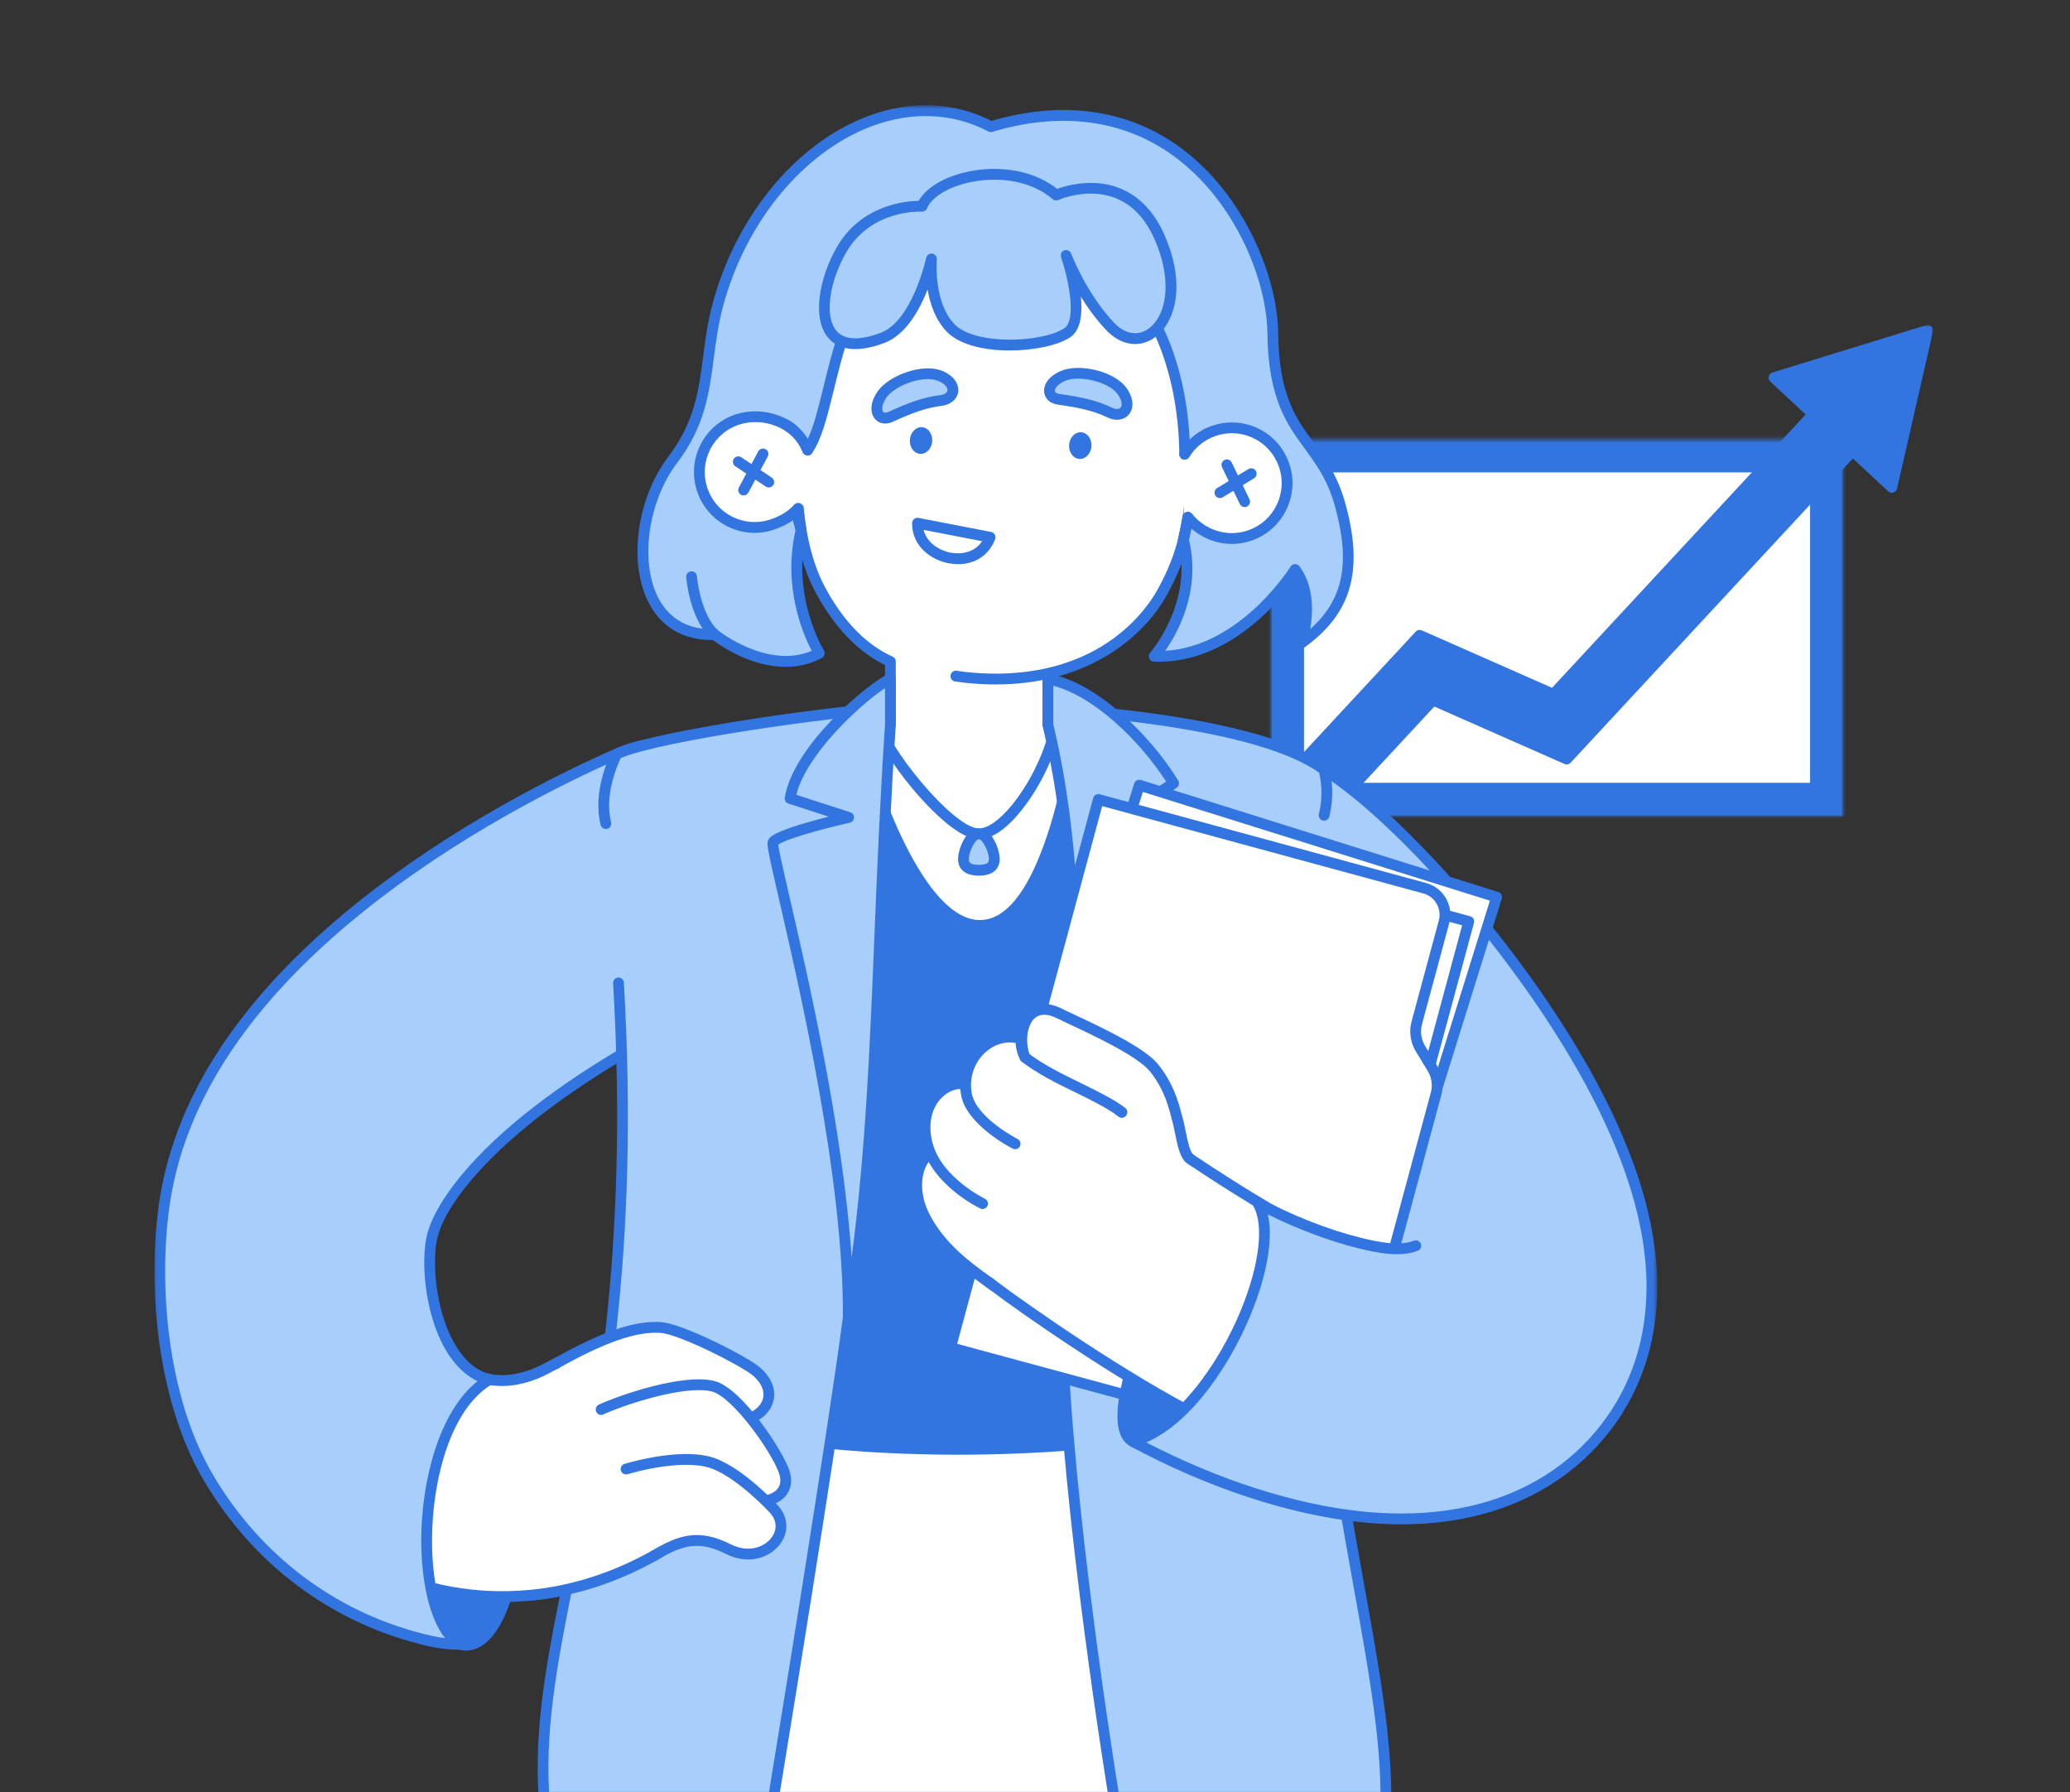 <svg width="484" height="419" viewBox="0 0 484 419" fill="none" xmlns="http://www.w3.org/2000/svg">
<rect x="0" y="0" width="484" height="419" fill="#333333" stroke="none"/>
<mask id="mask0_2088_4805" style="mask-type:luminance" maskUnits="userSpaceOnUse" x="296" y="102" width="136" height="90">
<path d="M296.895 102.44H431.228V191.012H296.895V102.44Z" fill="white"/>
</mask>
<g mask="url(#mask0_2088_4805)">
<mask id="mask1_2088_4805" style="mask-type:luminance" maskUnits="userSpaceOnUse" x="296" y="102" width="136" height="90">
<path d="M431.228 102.44H296.895V191.012H431.228V102.44Z" fill="white"/>
</mask>
<g mask="url(#mask1_2088_4805)">
<path d="M431.228 102.44H296.895V191.012H431.228V102.44Z" fill="white" stroke="#3375E0" stroke-width="16"/>
</g>
</g>
<mask id="mask2_2088_4805" style="mask-type:luminance" maskUnits="userSpaceOnUse" x="284" y="75" width="168" height="133">
<path d="M284.941 75.964H451.993V207.658H284.941V75.964Z" fill="white"/>
</mask>
<g mask="url(#mask2_2088_4805)">
<path d="M450.733 77.226L414.794 88.291L423.96 96.83L363.197 162.318L331.936 148.53L286.201 197.822L295.407 206.396L335.055 163.665L366.315 177.453L433.166 105.404L442.333 113.942L450.733 77.226Z" fill="#3375E0"/>
<path d="M295.406 207.658C295.099 207.658 294.792 207.547 294.549 207.321L285.343 198.747C285.099 198.519 284.954 198.203 284.942 197.868C284.93 197.533 285.051 197.208 285.278 196.963L331.013 147.672C331.378 147.278 331.953 147.16 332.443 147.376L362.884 160.802L422.18 96.895L413.936 89.216C413.606 88.909 413.465 88.449 413.566 88.01C413.666 87.57 413.993 87.218 414.423 87.086L450.363 76.02C450.792 75.887 451.261 75.995 451.59 76.302C451.92 76.609 452.06 77.069 451.96 77.508L443.56 114.224C443.459 114.663 443.132 115.016 442.702 115.148C442.272 115.281 441.804 115.174 441.474 114.866L433.23 107.188L367.237 178.312C366.871 178.706 366.297 178.825 365.807 178.608L335.366 165.182L296.329 207.255C296.08 207.523 295.743 207.658 295.406 207.658L295.406 207.658ZM287.981 197.757L295.342 204.613L334.132 162.806C334.497 162.413 335.071 162.293 335.562 162.51L366.002 175.936L432.243 104.545C432.717 104.034 433.513 104.005 434.023 104.48L441.592 111.529L449.018 79.074L417.249 88.856L424.818 95.905C425.062 96.133 425.206 96.449 425.218 96.784C425.231 97.118 425.11 97.444 424.882 97.689L364.118 163.178C363.753 163.572 363.179 163.69 362.688 163.474L332.248 150.048L287.981 197.757Z" fill="#3375E0"/>
</g>
<mask id="mask3_2088_4805" style="mask-type:luminance" maskUnits="userSpaceOnUse" x="36" y="24" width="352" height="398">
<path d="M36.094 24.586H387.499V421.444H36.094V24.586Z" fill="white"/>
</mask>
<g mask="url(#mask3_2088_4805)">
<path d="M159.793 325.107C151.226 342.639 150.328 420.181 150.328 420.181H305.18C305.18 420.181 303.282 337.101 290.52 324.134C277.757 311.167 168.662 306.954 159.792 325.107H159.793Z" fill="white"/>
<path d="M305.18 421.444H150.328C149.991 421.444 149.669 421.309 149.432 421.069C149.196 420.829 149.065 420.505 149.068 420.168C149.105 416.99 150.069 342.139 158.661 324.553C160.958 319.852 168.967 316.35 182.465 314.145C198.938 311.456 223.395 310.911 246.293 312.724C257.63 313.622 284.72 316.445 291.417 323.249C304.381 336.421 306.362 416.741 306.44 420.153C306.447 420.493 306.318 420.821 306.081 421.065C305.844 421.308 305.52 421.444 305.18 421.444V421.444ZM151.607 418.92H303.886C303.744 414.042 303.132 396.063 301.381 377.125C297.994 340.493 293.117 328.572 289.623 325.021C285.452 320.784 268.774 317.036 246.095 315.24C223.383 313.441 199.158 313.976 182.871 316.637C170.582 318.644 162.787 321.849 160.924 325.663C153.175 341.522 151.775 408.777 151.607 418.92H151.607Z" fill="#3375E0"/>
<path d="M251.982 170.184C262.851 171.605 293.308 174.938 297.62 181.65C301.933 188.362 286.033 301.321 290.52 324.134C294.323 343.471 156.882 343.668 159.792 325.107C163.342 302.475 147.138 184.663 155.177 179.775C163.216 174.887 200.609 170.058 200.609 170.058L251.982 170.184Z" fill="#3375E0"/>
<path d="M224.074 340.098C201.689 340.098 172.684 337.824 162.439 331.35C159.48 329.481 158.171 327.315 158.548 324.912C160.1 315.015 157.729 285.533 155.436 257.021C153.972 238.821 152.458 220.001 151.889 205.626C151.029 183.89 152.647 179.838 154.523 178.697C162.696 173.728 198.91 169.005 200.448 168.806C200.503 168.799 200.559 168.796 200.612 168.796L251.985 168.922C252.039 168.922 252.092 168.926 252.145 168.933C252.995 169.044 253.965 169.166 255.033 169.302C275.472 171.891 294.907 175.095 298.679 180.968C300.812 184.287 299.094 204.58 295.874 240.163C292.833 273.764 289.387 311.847 291.756 323.891C292.089 325.587 291.743 328.12 288.198 330.557C278.206 337.426 249.283 339.988 225.548 340.095C225.06 340.097 224.568 340.098 224.074 340.098V340.098ZM200.69 171.32C198.741 171.576 163.376 176.267 155.831 180.855C155.788 180.882 154.778 181.607 154.363 187.979C154.089 192.169 154.105 197.941 154.411 205.623C154.981 219.934 156.489 238.685 157.947 256.819C160.358 286.796 162.635 315.111 161.037 325.304C160.831 326.618 161.755 327.934 163.783 329.215C172.024 334.422 196.259 337.71 225.537 337.57C254.892 337.437 278.928 333.868 286.773 328.475C289.695 326.466 289.385 324.895 289.284 324.378C286.845 311.979 290.309 273.704 293.365 239.934C294.688 225.311 295.938 211.498 296.607 200.963C297.574 185.718 296.897 182.856 296.561 182.333C295.514 180.703 291.656 178.215 279.22 175.615C270.654 173.823 261.063 172.609 254.717 171.805C253.679 171.673 252.733 171.554 251.899 171.445L200.69 171.319V171.32Z" fill="#3375E0"/>
<path d="M245.021 169.487L251.982 170.183C250.575 177.845 244.836 215.786 229.467 216.356C213.8 216.937 202.136 177.915 200.609 170.057L208.187 169.487V143.188H245.021V169.487Z" fill="white"/>
<path d="M229.121 217.625C212.371 217.626 200.814 177.715 199.373 170.299C199.304 169.945 199.39 169.579 199.608 169.292C199.826 169.006 200.156 168.826 200.515 168.799L206.927 168.316V143.188C206.927 142.491 207.491 141.926 208.187 141.926H245.021C245.716 141.926 246.28 142.491 246.28 143.188V168.345L252.107 168.928C252.457 168.963 252.777 169.143 252.989 169.425C253.2 169.707 253.284 170.065 253.221 170.412C253.14 170.854 253.044 171.398 252.932 172.03C250.972 183.163 245.007 217.043 229.513 217.617C229.382 217.623 229.251 217.625 229.121 217.625L229.121 217.625ZM202.142 171.208C204.744 182.574 216.034 215.59 229.42 215.096C235.019 214.888 239.972 208.908 244.142 197.322C247.625 187.644 249.534 176.802 250.451 171.592C250.469 171.494 250.485 171.398 250.502 171.304L244.896 170.743C244.252 170.679 243.761 170.136 243.761 169.487V144.45H209.446V169.487C209.446 170.148 208.938 170.696 208.281 170.746L202.142 171.208Z" fill="#3375E0"/>
<path d="M228.876 196.207C223.848 196.207 216.414 188.012 213.451 184.489C208.733 178.878 203.788 171.382 203.379 167.283C203.31 166.59 203.815 165.971 204.507 165.902C205.2 165.832 205.817 166.339 205.886 167.032C206.536 173.545 222.849 193.682 228.876 193.682C231.661 193.682 235.671 190.133 239.341 184.419C242.863 178.936 245.372 172.478 245.586 168.35C245.622 167.654 246.217 167.117 246.909 167.155C247.604 167.191 248.138 167.785 248.102 168.481C247.864 173.081 245.257 179.873 241.46 185.785C239.447 188.918 234.192 196.207 228.876 196.207Z" fill="#3375E0"/>
<path d="M232.479 200.876C232.479 198.882 230.866 194.945 228.876 194.945C226.886 194.945 225.273 198.882 225.273 200.876C225.273 202.87 226.886 203.455 228.876 203.455C230.866 203.455 232.479 202.87 232.479 200.876Z" fill="#A8CFFB"/>
<path d="M228.876 204.716C224.487 204.716 224.014 202.03 224.014 200.875C224.014 198.405 225.907 193.683 228.876 193.683C231.845 193.683 233.739 198.406 233.739 200.875C233.739 202.03 233.265 204.716 228.876 204.716ZM228.876 196.207C228.069 196.207 226.533 198.998 226.533 200.875C226.533 201.368 226.533 202.192 228.876 202.192C231.22 202.192 231.22 201.367 231.22 200.875C231.22 198.998 229.683 196.207 228.876 196.207Z" fill="#3375E0"/>
<path d="M351.565 344.476C345.787 344.476 339.945 342.885 334.708 339.552C321.149 330.921 316.41 313.63 323.113 299.45C322.346 295.068 318.238 283.302 305.074 265.148C292.421 247.699 279.629 235.626 275.593 233.04C260.939 223.654 256.655 204.142 266.024 189.461C275.393 174.779 294.867 170.486 309.52 179.873C324.842 189.688 346.602 213.307 362.437 237.308C371.952 251.731 378.7 265.313 382.493 277.675C385.083 286.118 386.341 294.208 386.232 301.72C386.081 312.186 383.371 321.646 378.176 329.839C372.176 339.3 361.981 344.475 351.565 344.476Z" fill="#A8CFFB"/>
<path d="M351.56 345.738C345.355 345.738 339.294 343.967 334.031 340.617C320.224 331.829 315.011 314.123 321.799 299.284C320.653 293.522 315.378 281.505 304.054 265.89C291.5 248.577 278.88 236.645 274.913 234.104C259.698 224.357 255.233 204.025 264.962 188.781C269.674 181.396 276.975 176.292 285.518 174.409C294.063 172.525 302.827 174.089 310.198 178.81C325.651 188.71 347.565 212.479 363.487 236.613C373.068 251.135 379.867 264.826 383.695 277.305C386.324 285.873 387.601 294.094 387.491 301.738C387.336 312.441 384.559 322.123 379.238 330.516C373.195 340.046 362.849 345.736 351.564 345.738H351.56V345.738ZM292.615 176.156C290.435 176.156 288.24 176.393 286.06 176.874C278.173 178.613 271.434 183.324 267.084 190.14C258.105 204.212 262.225 222.98 276.27 231.977C280.376 234.607 293.34 246.82 306.092 264.406C321.353 285.451 323.981 297.108 324.352 299.232C324.397 299.489 324.362 299.754 324.25 299.99C317.743 313.755 322.529 330.305 335.382 338.486C340.24 341.579 345.834 343.214 351.56 343.214H351.563C361.982 343.213 371.533 337.96 377.111 329.162C382.179 321.169 384.823 311.93 384.971 301.701C385.078 294.321 383.838 286.362 381.287 278.046C377.529 265.798 370.833 252.326 361.384 238.004C345.636 214.134 324.029 190.667 308.84 180.937C303.917 177.783 298.32 176.156 292.615 176.156L292.615 176.156Z" fill="#3375E0"/>
<path d="M223.501 158.068C225.953 158.442 228.545 158.674 231.28 158.737C252.921 159.239 266.237 148.54 271.84 138.313C276.671 129.494 278.437 121.709 278.751 108.123C279.416 79.336 273.023 53.563 233.731 52.652C194.439 51.74 186.862 77.189 186.197 105.976C185.893 119.131 187.555 130.151 191.925 138.127C193.105 140.28 198.434 150.351 208.187 154.656" fill="white"/>
<path d="M232.758 160.016C232.258 160.016 231.755 160.01 231.249 159.999C228.539 159.936 225.868 159.706 223.31 159.316C222.622 159.211 222.149 158.567 222.254 157.878C222.359 157.189 223.001 156.717 223.689 156.82C226.141 157.194 228.704 157.415 231.308 157.475C257.501 158.079 268.109 142.497 270.734 137.705C275.474 129.054 277.179 121.582 277.49 108.093C278.097 81.818 273.37 54.833 233.7 53.913C216.018 53.501 203.852 58.405 196.509 68.901C190.726 77.167 187.849 88.957 187.455 106.005C187.141 119.594 189.016 130.197 193.028 137.52L193.115 137.679C198.435 147.421 204.523 151.66 208.694 153.501C209.33 153.782 209.619 154.527 209.339 155.165C209.058 155.803 208.315 156.092 207.678 155.811C203.15 153.812 196.565 149.254 190.905 138.89L190.82 138.734C186.532 130.908 184.607 120.183 184.936 105.946C185.342 88.377 188.364 76.146 194.446 67.452C202.31 56.212 215.17 50.962 233.759 51.389C252.349 51.821 264.952 57.666 272.288 69.258C277.961 78.224 280.415 90.583 280.009 108.152C279.691 121.927 277.842 129.978 272.943 138.92C269.735 144.775 264.5 150.003 258.203 153.641C250.876 157.874 242.322 160.016 232.759 160.016L232.758 160.016Z" fill="#3375E0"/>
<path d="M231.666 29.615C276.451 16.212 297.35 56.764 297.6 77.953C297.886 102.312 308.872 101.905 313.338 117.997C317.67 133.606 314.553 142.955 304.247 150.354C304.247 150.354 307.856 140.027 302.821 133.135C302.821 133.135 289.853 154.237 269.868 153.43C269.868 153.43 280.528 141.4 276.701 126.188L282.252 101.381L276.999 106.208C276.727 78.889 262.689 52.313 236.12 57.053C226.162 55.672 223.973 30.971 231.665 29.615H231.666Z" fill="#A8CFFB"/>
<path d="M270.957 154.714C270.577 154.714 270.199 154.706 269.819 154.691C269.333 154.671 268.901 154.373 268.711 153.924C268.52 153.475 268.605 152.956 268.928 152.592C269.029 152.477 279.094 140.856 275.481 126.496C275.433 126.305 275.431 126.104 275.474 125.912L280.147 105.029L277.853 107.137C277.486 107.473 276.956 107.563 276.5 107.364C276.044 107.166 275.747 106.717 275.742 106.219C275.561 88.076 269.521 72.316 259.584 64.062C253.066 58.647 245.247 56.706 236.343 58.295C236.212 58.318 236.08 58.32 235.949 58.302C229.478 57.404 225.939 48.533 225.788 40.234C225.667 33.601 227.805 29.073 231.372 28.385C248.294 23.338 263.766 25.483 276.118 34.59C290.841 45.444 298.704 64.612 298.861 77.937C299.03 92.34 302.966 97.734 307.133 103.444C309.89 107.221 312.74 111.127 314.553 117.658C318.908 133.351 316.046 143.436 304.982 151.379C304.535 151.7 303.933 151.693 303.493 151.363C303.053 151.033 302.878 150.456 303.059 149.936C303.09 149.848 305.87 141.653 302.771 135.465C301.341 137.472 298.586 141.004 294.683 144.522C287.27 151.206 279.09 154.713 270.957 154.714V154.714ZM277.997 126.174C280.868 138.104 275.359 147.977 272.443 152.148C290.037 151.156 301.63 132.667 301.75 132.472C301.97 132.115 302.354 131.89 302.772 131.873C303.19 131.86 303.591 132.05 303.839 132.389C307.303 137.13 307.025 143.226 306.351 147.071C314.143 140.15 315.795 131.555 312.126 118.334C310.436 112.246 307.844 108.694 305.1 104.934C300.882 99.155 296.521 93.178 296.341 77.967C296.192 65.267 288.685 46.988 274.625 36.623C262.919 27.993 248.188 25.988 232.028 30.824C231.982 30.838 231.934 30.849 231.886 30.858C229.651 31.252 228.213 35.001 228.307 40.188C228.436 47.245 231.384 54.933 236.11 55.773C245.691 54.117 254.128 56.251 261.192 62.119C271.171 70.409 277.43 85.703 278.187 103.405L281.403 100.45C281.808 100.077 282.409 100.012 282.885 100.288C283.362 100.564 283.604 101.118 283.483 101.656L277.997 126.174V126.174Z" fill="#3375E0"/>
<path d="M236.121 57.053C192.726 47.056 197.196 93.277 188.82 105.24C188.82 105.24 186.536 100.28 183.184 99.037C179.833 97.793 187.301 123.954 187.301 123.954C183.551 139.866 191.559 152.723 191.559 152.723C180.05 158.815 167.099 148.361 167.099 148.361C147.033 148.979 146.571 121.61 157.312 107.47C166.64 95.19 164.332 84.46 167.815 71.396C176.801 37.688 207.643 16.918 231.667 29.616" fill="#A8CFFB"/>
<path d="M183.672 155.91C175.533 155.91 168.395 150.924 166.68 149.632C166.593 149.633 166.506 149.633 166.419 149.633C157.957 149.633 153.724 144.906 151.653 140.876C146.833 131.497 148.878 116.487 156.309 106.705C162.41 98.675 163.381 91.225 164.41 83.336C164.92 79.428 165.447 75.386 166.598 71.07C171.824 51.464 184.908 34.976 200.742 28.04C211.547 23.306 222.738 23.47 232.254 28.499C232.87 28.824 233.106 29.588 232.781 30.204C232.456 30.82 231.694 31.056 231.079 30.732C222.255 26.068 211.84 25.933 201.751 30.352C186.603 36.989 174.065 52.84 169.032 71.721C167.924 75.877 167.408 79.835 166.908 83.663C165.835 91.894 164.821 99.668 158.314 108.234C151.538 117.154 149.555 131.279 153.893 139.72C156.469 144.734 161.024 147.282 167.06 147.099C167.358 147.087 167.655 147.188 167.889 147.377C168.007 147.472 179.457 156.531 189.798 152.163C187.89 148.542 182.954 137.416 186.001 123.985C185.638 122.695 184.236 117.653 183.032 112.499C182.211 108.988 181.639 106.106 181.332 103.933C180.783 100.05 181.133 98.826 181.827 98.181C182.306 97.736 182.977 97.614 183.622 97.853C185.938 98.713 187.751 100.994 188.835 102.692C190.274 99.704 191.334 95.379 192.527 90.513C194.75 81.442 197.271 71.16 203.481 63.757C210.822 55.005 221.591 52.41 236.403 55.823C237.081 55.979 237.504 56.657 237.348 57.336C237.193 58.015 236.517 58.439 235.838 58.283C222.037 55.102 212.083 57.425 205.409 65.381C199.577 72.334 197.131 82.312 194.974 91.116C193.449 97.334 192.133 102.705 189.85 105.965C189.592 106.335 189.156 106.538 188.706 106.497C188.257 106.457 187.864 106.179 187.675 105.769C187.165 104.667 185.537 101.863 183.554 100.624C183.471 103.83 185.905 114.476 188.512 123.608C188.571 123.815 188.577 124.035 188.527 124.245C184.948 139.428 192.551 151.932 192.628 152.057C192.812 152.354 192.865 152.715 192.774 153.053C192.683 153.391 192.455 153.676 192.147 153.84C189.322 155.334 186.439 155.911 183.671 155.911L183.672 155.91Z" fill="#3375E0"/>
<path d="M259.514 96.465C255.843 94.7 252.073 93.99 247.487 93.343C244.547 92.927 244.478 89.602 248.601 87.863C252.476 86.229 260.072 88.013 262.487 91.614C265.006 95.371 262.51 97.906 259.514 96.465Z" fill="#A8CFFB"/>
<path d="M261.178 98.136C260.469 98.136 259.715 97.961 258.971 97.603C255.61 95.987 252.151 95.275 247.313 94.592C245.557 94.344 244.344 93.255 244.149 91.751C243.948 90.202 244.884 88.061 248.114 86.699C252.311 84.929 260.703 86.688 263.534 90.91C265.337 93.599 264.918 95.787 263.925 96.937C263.242 97.727 262.262 98.136 261.178 98.136ZM260.06 95.327C260.886 95.724 261.655 95.708 262.02 95.285C262.386 94.861 262.456 93.829 261.443 92.318C259.34 89.182 252.285 87.679 249.091 89.026C247.174 89.835 246.579 90.904 246.647 91.426C246.711 91.92 247.442 92.061 247.664 92.093C252.747 92.811 256.405 93.57 260.06 95.327L260.06 95.327Z" fill="#3375E0"/>
<path d="M220.054 93.624C216.01 94.108 212.449 95.536 208.233 97.455C205.529 98.685 203.69 95.916 206.238 92.232C208.632 88.77 215.998 86.192 219.965 87.933C224.102 89.749 223.354 93.23 220.054 93.625V93.624Z" fill="#A8CFFB"/>
<path d="M206.977 99.013C206.025 99.013 205.169 98.635 204.561 97.906C203.562 96.707 203.206 94.398 205.202 91.512C207.796 87.762 215.819 84.734 220.47 86.776C223.432 88.076 224.249 90.147 224.027 91.651C223.774 93.363 222.273 94.629 220.202 94.877C216.501 95.32 213.202 96.579 208.753 98.603C208.149 98.878 207.546 99.013 206.977 99.013ZM216.956 88.633C213.408 88.633 208.837 90.688 207.272 92.95C206.088 94.662 206.158 95.885 206.495 96.289C206.814 96.672 207.506 96.398 207.711 96.305C212.384 94.178 215.878 92.853 219.903 92.371C220.812 92.262 221.452 91.834 221.534 91.282C221.616 90.726 221.122 89.818 219.458 89.088C218.742 88.773 217.884 88.633 216.956 88.633Z" fill="#3375E0"/>
<path d="M231.491 125.6C228.332 134.202 214.421 130.876 214.526 122.319L231.491 125.6Z" fill="white"/>
<path d="M224.033 131.899C223.326 131.899 222.596 131.832 221.85 131.694C217.67 130.921 213.201 127.653 213.266 122.304C213.271 121.93 213.441 121.577 213.73 121.341C214.019 121.105 214.398 121.01 214.765 121.08L231.73 124.361C232.092 124.431 232.406 124.658 232.588 124.98C232.769 125.302 232.801 125.689 232.673 126.036C231.313 129.739 228.04 131.899 224.033 131.899V131.899ZM215.958 123.881C216.685 126.86 219.577 128.707 222.307 129.211C224.748 129.662 227.919 129.16 229.633 126.526L215.958 123.881Z" fill="#3375E0"/>
<path d="M277.001 106.208C280.136 101.056 286.557 98.655 292.434 100.796C299.138 103.237 302.597 110.66 300.161 117.377C297.724 124.093 290.315 127.559 283.611 125.118C281.245 124.256 279.179 122.746 277.738 120.893C277.433 122.725 277.096 124.503 276.703 126.189" fill="white"/>
<path d="M276.704 127.45C276.61 127.45 276.514 127.44 276.417 127.417C275.74 127.259 275.318 126.58 275.477 125.901C275.831 124.377 276.165 122.671 276.495 120.685C276.578 120.191 276.943 119.792 277.428 119.669C277.912 119.546 278.424 119.721 278.731 120.116C280.048 121.808 281.934 123.163 284.042 123.931C286.968 124.996 290.133 124.856 292.954 123.537C295.775 122.217 297.914 119.876 298.977 116.945C300.041 114.013 299.901 110.842 298.584 108.016C297.267 105.189 294.93 103.046 292.004 101.981C286.808 100.088 280.95 102.142 278.077 106.864C277.714 107.459 276.94 107.647 276.345 107.284C275.751 106.921 275.563 106.145 275.925 105.55C279.421 99.806 286.544 97.306 292.864 99.608C296.423 100.904 299.264 103.511 300.866 106.948C302.468 110.385 302.638 114.241 301.344 117.807C300.051 121.372 297.449 124.219 294.019 125.824C290.588 127.429 286.739 127.599 283.181 126.303C281.475 125.682 279.886 124.739 278.541 123.564C278.343 124.606 278.14 125.57 277.929 126.474C277.794 127.057 277.276 127.45 276.704 127.45L276.704 127.45Z" fill="#3375E0"/>
<path d="M285.234 116.442C284.807 116.442 284.391 116.225 284.155 115.833C283.795 115.237 283.985 114.461 284.581 114.1L291.904 109.662C292.499 109.301 293.274 109.492 293.633 110.089C293.994 110.685 293.803 111.461 293.208 111.822L285.885 116.26C285.681 116.384 285.456 116.442 285.234 116.442H285.234Z" fill="#3375E0"/>
<path d="M291.023 118.551C290.555 118.551 290.106 118.289 289.888 117.839L285.724 109.217C285.421 108.59 285.683 107.835 286.309 107.531C286.935 107.228 287.688 107.49 287.991 108.118L292.156 116.739C292.459 117.367 292.197 118.121 291.571 118.425C291.394 118.51 291.207 118.551 291.023 118.551H291.023Z" fill="#3375E0"/>
<path d="M188.819 105.24C186.225 98.661 178.521 96.143 172.556 98.027C165.753 100.175 161.976 107.441 164.12 114.257C166.264 121.073 173.517 124.857 180.32 122.709C182.72 121.951 185.099 120.619 186.619 118.83C186.744 120.25 186.984 121.996 187.301 123.954" fill="white"/>
<path d="M187.301 125.216C186.694 125.216 186.16 124.776 186.059 124.156C185.898 123.158 185.763 122.255 185.652 121.436C184.267 122.469 182.574 123.321 180.7 123.913C177.089 125.053 173.251 124.716 169.893 122.964C166.534 121.212 164.058 118.254 162.92 114.636C161.782 111.019 162.119 107.173 163.867 103.808C165.616 100.444 168.568 97.963 172.179 96.823C178.456 94.841 187.052 97.318 189.992 104.776C190.248 105.424 189.931 106.157 189.284 106.413C188.637 106.669 187.905 106.352 187.649 105.704C185.241 99.597 178.137 97.588 172.936 99.231C169.967 100.168 167.54 102.208 166.102 104.975C164.664 107.741 164.387 110.903 165.323 113.878C166.258 116.853 168.295 119.285 171.056 120.726C173.817 122.167 176.973 122.443 179.942 121.506C182.331 120.751 184.416 119.478 185.661 118.013C185.991 117.625 186.521 117.474 187.003 117.628C187.487 117.783 187.831 118.213 187.875 118.72C187.99 120.022 188.209 121.668 188.546 123.752C188.658 124.441 188.191 125.089 187.505 125.2C187.436 125.211 187.369 125.216 187.302 125.216L187.301 125.216Z" fill="#3375E0"/>
<path d="M179.746 113.968C179.507 113.968 179.264 113.9 179.049 113.757L171.925 109.005C171.346 108.619 171.189 107.835 171.575 107.255C171.96 106.675 172.742 106.518 173.321 106.904L180.445 111.656C181.025 112.042 181.181 112.825 180.796 113.406C180.553 113.771 180.153 113.968 179.746 113.968Z" fill="#3375E0"/>
<path d="M173.87 115.824C173.668 115.824 173.464 115.776 173.274 115.673C172.661 115.343 172.432 114.577 172.762 113.964L177.295 105.531C177.625 104.917 178.389 104.688 179.002 105.018C179.614 105.349 179.843 106.114 179.513 106.728L174.98 115.16C174.752 115.584 174.319 115.824 173.87 115.824Z" fill="#3375E0"/>
<path d="M167.099 149.622C166.798 149.622 166.496 149.515 166.255 149.297C161.286 144.799 160.472 135.334 160.44 134.933C160.384 134.238 160.901 133.63 161.594 133.574C162.29 133.517 162.895 134.035 162.951 134.73C162.958 134.818 163.72 143.601 167.944 147.423C168.461 147.89 168.501 148.689 168.035 149.206C167.786 149.482 167.443 149.622 167.099 149.622Z" fill="#3375E0"/>
<path d="M215.595 48.224C218.485 41.195 236.824 36.909 246.948 45.606C246.948 45.606 263.469 38.236 271.058 55.313C279.104 73.417 267.57 84.756 259.585 76.332C252.756 69.127 249.279 59.723 249.279 59.723C249.279 59.723 254.353 74.64 249.516 77.815C244.228 81.285 227.824 82.338 222.321 76.714C216.817 71.09 217.793 60.541 217.793 60.541C217.793 60.541 214.522 75.883 206.397 78.974C190.267 85.109 190.426 69.619 196.661 58.571C202.896 47.522 215.596 48.224 215.596 48.224H215.595Z" fill="#A8CFFB"/>
<path d="M236.042 81.936H235.998C229.425 81.93 224.112 80.348 221.421 77.597C218.704 74.821 217.449 71.014 216.888 67.689C215.006 72.46 211.785 78.274 206.843 80.153C199.248 83.042 195.494 81.127 193.682 79.013C189.721 74.392 191.631 64.919 195.564 57.949C201.229 47.911 211.735 46.997 214.813 46.952C216.473 43.993 220.415 41.54 225.586 40.296C231.855 38.787 240.72 39.049 247.175 44.16C248.645 43.622 252.131 42.56 256.229 42.796C261.212 43.082 268.03 45.397 272.208 54.799C277.533 66.78 274.68 75.773 269.775 79.058C266.249 81.419 261.995 80.707 258.671 77.2C256.282 74.679 254.3 71.916 252.723 69.364C253.11 73.281 252.735 77.21 250.205 78.87C247.365 80.734 241.809 81.936 236.041 81.936H236.042ZM217.791 59.279C217.855 59.279 217.919 59.284 217.983 59.293C218.642 59.394 219.108 59.992 219.047 60.657C219.038 60.756 218.198 70.698 223.22 75.83C228.082 80.799 243.726 80.104 248.825 76.758C251.75 74.839 249.924 65.54 248.086 60.13C247.864 59.476 248.208 58.765 248.857 58.534C249.506 58.302 250.22 58.637 250.46 59.284C250.494 59.375 253.937 68.539 260.498 75.461C262.957 78.056 265.901 78.616 268.375 76.959C272.559 74.157 274.428 65.998 269.907 55.825C262.933 40.132 248.087 46.481 247.458 46.76C247.015 46.956 246.496 46.88 246.128 46.564C240.352 41.602 232.033 41.34 226.174 42.75C221.405 43.897 217.798 46.179 216.76 48.704C216.556 49.2 216.058 49.51 215.528 49.484C215.04 49.458 203.518 48.982 197.757 59.191C193.741 66.308 192.811 74.122 195.593 77.369C197.925 80.089 202.512 79.101 205.949 77.794C213.335 74.984 216.529 60.423 216.561 60.277C216.687 59.687 217.207 59.279 217.791 59.279Z" fill="#3375E0"/>
<path d="M255.197 104.385C255.336 102.665 254.28 101.176 252.838 101.059C251.396 100.941 250.114 102.241 249.975 103.961C249.836 105.681 250.892 107.17 252.334 107.287C253.776 107.405 255.057 106.105 255.197 104.385Z" fill="#3375E0"/>
<path d="M217.966 103.204C218.106 101.484 217.049 99.994 215.608 99.877C214.166 99.76 212.884 101.059 212.744 102.779C212.605 104.499 213.661 105.989 215.103 106.106C216.545 106.223 217.827 104.924 217.966 103.204Z" fill="#3375E0"/>
<path d="M305.18 229.147C303.211 331.878 324.044 381.41 324.044 420.182H260.472C260.472 420.182 249.607 354.608 248.314 311.334C255.473 277.227 252.324 165.633 245.824 165.634C254.137 166.259 294.962 169.028 309.519 179.874C309.519 179.874 311.082 184.577 309.591 190.604" fill="#A8CFFB"/>
<path d="M324.044 421.444H260.472C259.856 421.444 259.331 420.997 259.229 420.388C259.121 419.732 248.336 354.234 247.055 311.371C247.052 311.272 247.061 311.172 247.082 311.074C250.788 293.411 251.527 256.651 250.981 228.138C250.678 212.243 249.956 197.37 248.949 186.258C247.491 170.155 245.919 167.322 245.548 166.865C244.964 166.734 244.542 166.202 244.565 165.586C244.591 164.908 245.147 164.371 245.824 164.371C245.89 164.371 245.96 164.375 246.035 164.383L246.645 164.429C287.276 167.45 303.672 173.944 310.271 178.861C310.478 179.015 310.633 179.229 310.714 179.475C310.783 179.681 312.375 184.598 310.814 190.907C310.647 191.584 309.963 191.996 309.288 191.829C308.613 191.661 308.201 190.976 308.369 190.3C309.517 185.656 308.728 181.809 308.426 180.637C301.98 176.03 286.324 170.074 248.42 167.096C251.494 175.536 253.084 204.858 253.519 229.126C254.025 257.345 253.254 293.744 249.578 311.445C250.783 351.152 260.15 410.309 261.543 418.919H322.777C322.619 405.082 319.905 389.979 316.496 371.007C310.663 338.552 302.675 294.103 303.92 229.122C303.934 228.426 304.505 227.873 305.204 227.885C305.9 227.898 306.453 228.474 306.439 229.171C305.199 293.902 313.161 338.209 318.975 370.56C322.511 390.234 325.303 405.774 325.303 420.182C325.303 420.879 324.74 421.444 324.044 421.444Z" fill="#3375E0"/>
<path d="M107.544 384.434C122.86 388.508 127.17 327.772 114.432 322.519C101.693 317.266 83.953 378.158 107.544 384.434Z" fill="#3375E0"/>
<path d="M108.956 385.883C108.313 385.883 107.728 385.788 107.222 385.653C101.35 384.091 97.348 379.249 95.649 371.651C92.013 355.394 99.646 330.049 107.996 322.996C110.952 320.499 113.389 320.724 114.912 321.352C124.995 325.51 125.095 357.284 119.444 374.088C116.17 383.826 111.942 385.883 108.956 385.883ZM107.868 383.214C112.539 384.457 115.63 377.524 117.057 373.281C119.768 365.219 121.102 353.705 120.539 343.234C119.967 332.616 117.444 325.125 113.954 323.686C112.676 323.159 111.218 323.576 109.62 324.926C101.938 331.414 94.706 355.89 98.107 371.099C99.609 377.814 102.893 381.89 107.868 383.214H107.868Z" fill="#3375E0"/>
<path d="M117.462 373.268C116.394 373.268 115.325 373.243 114.254 373.194C102.1 372.633 90.096 368.745 79.541 361.951C55.363 346.388 42.324 311.903 44.596 283.295C46.322 261.573 60.381 239.836 86.382 218.688C103.315 204.917 125.882 191.213 146.748 182.029C159.487 176.423 174.351 182.225 179.946 194.988C185.542 207.752 179.751 222.644 167.012 228.25C150.04 235.72 131.769 246.798 118.138 257.883C101.586 271.346 95.234 282.144 94.825 287.3C94.031 297.284 98.29 314.014 106.776 319.477C113.512 323.813 120.795 323.854 128.421 319.598C140.578 312.815 155.919 317.191 162.689 329.37C169.459 341.549 165.092 356.921 152.936 363.704C141.551 370.057 129.632 373.268 117.462 373.268Z" fill="white"/>
<path d="M117.463 374.53C116.382 374.53 115.283 374.505 114.198 374.454C101.822 373.883 89.603 369.927 78.862 363.013C67.142 355.469 57.505 343.365 50.992 328.009C44.904 313.653 42.187 297.738 43.342 283.195C45.096 261.115 59.311 239.082 85.59 217.708C102.606 203.87 125.28 190.1 146.243 180.874C159.599 174.997 175.235 181.101 181.101 194.481C183.943 200.963 184.095 208.165 181.53 214.761C178.965 221.358 173.989 226.558 167.52 229.406C150.645 236.833 132.482 247.845 118.934 258.863C101.561 272.992 96.395 283.449 96.082 287.4C95.334 296.812 99.3 313.164 107.458 318.415C113.773 322.48 120.62 322.507 127.809 318.496C140.553 311.385 156.694 315.987 163.791 328.755C170.888 341.523 166.294 357.696 153.551 364.806C141.988 371.258 129.846 374.529 117.463 374.529L117.463 374.53ZM156.847 181.161C153.638 181.161 150.379 181.811 147.256 183.185C126.487 192.325 104.028 205.964 87.178 219.668C61.454 240.589 47.551 262.03 45.854 283.395C43.774 309.572 54.912 344.597 80.223 360.889C90.592 367.563 102.38 371.382 114.314 371.933C127.353 372.531 140.165 369.387 152.325 362.602C163.855 356.168 168.011 341.536 161.59 329.984C155.169 318.433 140.565 314.268 129.035 320.702C120.971 325.201 113.253 325.146 106.096 320.539C96.801 314.556 92.79 297.029 93.57 287.2C94.02 281.537 100.502 270.604 117.346 256.904C131.06 245.751 149.437 234.607 166.507 227.095C172.36 224.519 176.862 219.813 179.183 213.845C181.504 207.877 181.366 201.361 178.795 195.496C174.859 186.519 166.059 181.161 156.847 181.161Z" fill="#3375E0"/>
<path d="M107.545 384.433C105.238 384.433 102.896 384.178 100.551 383.645C78.7 378.68 60.281 365.092 48.687 345.384C38.242 327.63 35.383 300.7 38.611 280.346C42.395 256.482 57.542 233.681 83.63 212.578C106.421 194.14 131.372 181.904 144.217 176.251C160.139 169.243 178.72 176.495 185.715 192.451C192.709 208.405 185.471 227.02 169.546 234.028C152.58 241.495 135.686 251.572 123.196 261.676C110.373 272.049 102.006 282.731 100.814 290.249C99.154 300.718 103.17 319.959 114.433 322.519C96.888 332.769 95.686 377.466 107.545 384.434L107.545 384.433Z" fill="#A8CFFB"/>
<path d="M107.545 385.696C105.112 385.696 102.665 385.42 100.272 384.877C78.079 379.834 59.373 366.036 47.601 346.026C36.347 326.896 34.351 299.155 37.366 280.148C41.201 255.967 56.5 232.903 82.838 211.596C105.742 193.067 130.807 180.775 143.71 175.096C151.718 171.571 160.619 171.382 168.77 174.564C176.922 177.746 183.349 183.918 186.867 191.944C190.386 199.968 190.574 208.886 187.398 217.053C184.222 225.22 178.062 231.659 170.052 235.184C153.183 242.608 136.393 252.622 123.987 262.659C111.4 272.841 103.202 283.229 102.057 290.447C101.207 295.808 101.957 303.067 103.968 308.941C105.342 312.953 108.564 319.892 114.711 321.289C115.216 321.403 115.599 321.815 115.678 322.328C115.756 322.84 115.514 323.348 115.067 323.61C105.382 329.268 101.03 346.022 101.012 360.117C100.998 371.66 103.812 380.778 108.182 383.345C108.672 383.633 108.91 384.215 108.761 384.765C108.612 385.314 108.113 385.696 107.545 385.696L107.545 385.696ZM156.872 174.834C152.741 174.834 148.618 175.693 144.723 177.408C131.935 183.035 107.097 195.215 84.42 213.56C58.582 234.462 43.587 256.999 39.854 280.544C36.91 299.105 38.835 326.154 49.771 344.744C61.187 364.149 79.32 377.528 100.828 382.415C101.893 382.657 102.97 382.842 104.05 382.968C99.993 377.854 98.482 368.304 98.492 360.114C98.509 346.338 102.607 330.064 111.661 322.893C107.354 320.881 103.831 316.321 101.585 309.76C99.45 303.526 98.658 295.789 99.568 290.051C100.809 282.233 109.345 271.259 122.404 260.695C134.976 250.524 151.974 240.383 169.039 232.873C176.432 229.619 182.119 223.676 185.05 216.136C187.982 208.598 187.808 200.367 184.56 192.959C181.313 185.551 175.38 179.854 167.855 176.916C164.295 175.527 160.58 174.834 156.871 174.834H156.872Z" fill="#3375E0"/>
<path d="M144.614 229.795C150.761 335.153 124.285 377.065 127.197 420.181H180.881C180.881 420.181 194.602 336.82 198.347 307.958L208.187 165.633C198.97 165.677 153.901 171.804 144.217 176.251C144.217 176.251 139.695 184.629 141.659 192.547" fill="#A8CFFB"/>
<path d="M180.881 421.444H127.197C126.534 421.444 125.984 420.929 125.94 420.267C124.78 403.099 128.152 386.522 132.422 365.534C138.948 333.453 147.07 293.526 143.356 229.869C143.315 229.174 143.845 228.576 144.54 228.536C145.239 228.494 145.83 229.026 145.871 229.722C149.604 293.707 141.446 333.813 134.89 366.038C130.758 386.354 127.473 402.5 128.381 418.92H179.811C181.416 409.142 193.615 334.618 197.093 307.834L206.834 166.937C195.832 167.468 155.063 173.029 145.137 177.225C144.334 178.886 141.285 185.812 142.881 192.244C143.049 192.921 142.638 193.605 141.962 193.773C141.288 193.942 140.604 193.53 140.436 192.853C138.377 184.556 142.914 176.012 143.108 175.652C143.238 175.411 143.443 175.219 143.691 175.105C153.61 170.551 198.835 164.417 208.18 164.372C208.544 164.377 208.866 164.515 209.105 164.771C209.345 165.027 209.467 165.371 209.443 165.721L199.604 308.046C199.602 308.072 199.599 308.097 199.596 308.122C195.891 336.674 182.261 419.553 182.124 420.388C182.023 420.997 181.497 421.444 180.881 421.444V421.444Z" fill="#3375E0"/>
<path d="M245.022 158.755C256.105 160.727 268.345 173.278 274.41 183.126L263.484 190.089C263.484 190.089 280.816 198.526 281.868 201.901C282.921 205.276 249.289 289.83 248.315 311.334C251.666 255.247 254.16 207.42 245.021 169.488L245.022 158.755Z" fill="#A8CFFB"/>
<path d="M248.316 312.596C248.294 312.596 248.271 312.596 248.249 312.595C247.558 312.558 247.026 311.97 247.057 311.277C247.068 311.038 247.082 310.793 247.101 310.539C250.235 258.088 253.14 208.565 243.797 169.784C243.774 169.687 243.762 169.588 243.762 169.488V158.755C243.762 158.382 243.927 158.028 244.212 157.788C244.498 157.548 244.876 157.448 245.242 157.512C256.208 159.464 268.756 171.541 275.482 182.464C275.844 183.051 275.667 183.821 275.086 184.192L266.039 189.957C267.739 190.821 270.308 192.16 272.902 193.631C281.2 198.336 282.695 200.321 283.071 201.525C283.533 203.006 281.537 208.975 273.475 231.862C263.815 259.286 250.646 296.668 249.617 310.671C249.602 310.917 249.587 311.163 249.573 311.41C249.533 312.079 248.978 312.596 248.316 312.596ZM246.281 169.338C250.489 186.871 252.501 207.295 252.612 233.598C252.689 251.878 251.831 271.676 250.627 293.283C255.436 275.486 264.166 250.703 271.099 231.022C275.951 217.25 280.537 204.231 280.632 202.197C280.429 201.8 279.182 200.092 271.671 195.833C267.291 193.349 262.977 191.245 262.934 191.224C262.523 191.024 262.252 190.618 262.226 190.161C262.2 189.704 262.423 189.269 262.808 189.024L272.674 182.737C266.437 173.087 255.813 162.828 246.281 160.325L246.281 169.338Z" fill="#3375E0"/>
<path d="M208.187 158.755C203.893 160.516 186.63 175.071 184.735 186.672L198.419 191.102C198.419 191.102 181.577 194.898 180.735 197.008C179.893 199.118 198.58 264.006 198.347 307.96C205.738 262.779 204.632 223.081 208.187 169.488V158.755Z" fill="#A8CFFB"/>
<path d="M198.348 309.221C198.313 309.221 198.277 309.219 198.241 309.216C197.586 309.161 197.084 308.61 197.087 307.952C197.258 275.73 187.092 231.678 182.207 210.508C179.506 198.803 179.234 197.367 179.565 196.539C179.931 195.621 181.035 194.442 189.552 192.048C191.021 191.635 192.484 191.251 193.776 190.924L184.348 187.872C183.755 187.681 183.391 187.084 183.492 186.468C185.524 174.024 203.527 159.302 207.71 157.587C208.098 157.427 208.54 157.472 208.889 157.707C209.237 157.941 209.446 158.334 209.446 158.754V169.487C209.446 169.515 209.445 169.543 209.444 169.571C208.269 187.286 207.609 203.343 206.971 218.872C205.671 250.521 204.548 277.854 199.59 308.163C199.489 308.777 198.959 309.221 198.348 309.221ZM181.977 197.471C182.105 198.861 183.296 204.025 184.661 209.94C188.893 228.279 197.071 263.715 199.129 293.976C202.386 269.083 203.357 245.465 204.453 218.768C205.091 203.236 205.751 187.176 206.927 169.446V160.892C201.321 164.536 188.526 176.291 186.194 185.818L198.806 189.901C199.346 190.075 199.703 190.591 199.677 191.159C199.651 191.727 199.249 192.208 198.695 192.333C191.628 193.926 183.461 196.287 181.977 197.471Z" fill="#3375E0"/>
<path d="M228.877 303.744L266.389 183.563L349.942 209.743L312.43 329.924L228.877 303.744Z" fill="white"/>
<path d="M312.429 331.184C312.304 331.184 312.178 331.165 312.053 331.126L228.499 304.947C228.18 304.847 227.914 304.624 227.759 304.328C227.604 304.031 227.573 303.685 227.673 303.366L265.184 183.184C265.392 182.519 266.098 182.149 266.762 182.357L350.316 208.536C350.635 208.636 350.901 208.858 351.056 209.155C351.211 209.451 351.242 209.798 351.142 210.117L313.631 330.298C313.462 330.838 312.965 331.184 312.429 331.184ZM230.453 302.915L311.603 328.34L348.362 210.568L267.213 185.143L230.453 302.915Z" fill="#3375E0"/>
<path d="M226.934 311.093L258.907 192.548L343.419 215.429L311.446 333.975L226.934 311.093Z" fill="white"/>
<path d="M311.447 335.237C311.338 335.237 311.227 335.223 311.117 335.193L226.605 312.311C226.282 312.224 226.008 312.012 225.841 311.721C225.675 311.431 225.63 311.087 225.718 310.763L257.691 192.218C257.873 191.545 258.564 191.147 259.236 191.329L343.748 214.211C344.07 214.298 344.345 214.511 344.512 214.801C344.678 215.091 344.723 215.436 344.635 215.759L312.662 334.304C312.51 334.867 312.002 335.237 311.447 335.237ZM228.478 310.204L310.558 332.428L341.875 216.319L259.794 194.095L228.478 310.204Z" fill="#3375E0"/>
<path d="M306.953 337.99L222.254 315.058L256.817 186.911L333.129 207.661C336.54 208.588 338.556 212.109 337.634 215.527L331.263 239.148C330.713 241.188 331.023 243.364 332.122 245.168L334.907 249.739C336.005 251.543 336.316 253.719 335.766 255.759L314.806 333.47C313.883 336.891 310.367 338.915 306.953 337.99V337.99Z" fill="white"/>
<path d="M308.622 339.475C307.962 339.475 307.291 339.389 306.624 339.208L221.925 316.276C221.603 316.188 221.328 315.976 221.162 315.686C220.995 315.396 220.951 315.051 221.038 314.728L255.601 186.581C255.688 186.258 255.9 185.983 256.19 185.816C256.48 185.649 256.824 185.605 257.147 185.693L333.459 206.442C337.533 207.55 339.952 211.773 338.85 215.856L332.48 239.476C332.022 241.174 332.283 243.009 333.198 244.51L335.982 249.081C337.255 251.171 337.62 253.724 336.982 256.088L316.023 333.798C315.1 337.217 311.999 339.475 308.622 339.475ZM223.799 314.168L307.282 336.772C310.02 337.513 312.85 335.884 313.59 333.141L334.55 255.43C335.008 253.732 334.746 251.898 333.832 250.397L331.047 245.826C329.774 243.736 329.41 241.182 330.047 238.818L336.418 215.198C337.157 212.457 335.534 209.622 332.799 208.878L257.704 188.46L223.798 314.169L223.799 314.168Z" fill="#3375E0"/>
<path d="M264.875 337.002C254.635 331.521 280.578 275.175 294.117 281.292C307.656 287.408 280.433 345.33 264.875 337.002Z" fill="#3375E0"/>
<path d="M268.13 339.071C266.551 339.071 265.264 338.641 264.282 338.115C261.313 336.525 260.537 332.088 261.975 324.927C263.155 319.051 265.857 311.555 269.388 304.363C273.102 296.799 277.38 290.216 281.435 285.827C287.711 279.034 292.078 278.985 294.635 280.14C296.404 280.94 298.594 282.933 298.979 287.889C299.479 294.331 296.832 304.238 291.897 314.388C286.889 324.69 280.525 333.05 274.874 336.752C272.237 338.478 269.982 339.071 268.13 339.071ZM265.469 335.888C267.703 337.084 270.403 336.663 273.495 334.638C278.783 331.176 284.815 323.193 289.633 313.283C294.309 303.664 296.927 294.009 296.467 288.084C296.235 285.094 295.27 283.196 293.6 282.441C288.471 280.124 279.445 289.597 271.649 305.477C268.21 312.482 265.584 319.753 264.445 325.425C263.302 331.114 263.675 334.928 265.469 335.888Z" fill="#3375E0"/>
<path d="M278.308 270.974C275.038 268.768 276.934 258.569 269.893 249.726C266.167 245.046 251.336 238.778 247.766 236.97C237.675 231.861 236.228 247.83 243.351 252.017C248.045 254.776 256.495 260.381 256.495 260.381C256.495 260.381 252.156 271.951 262.292 277.866" fill="white"/>
<path d="M262.29 279.128C262.075 279.128 261.857 279.073 261.658 278.957C252.522 273.624 254.196 264.003 255.018 260.917C252.819 259.469 246.495 255.327 242.714 253.105C237.631 250.117 236.432 242.395 238.827 237.994C240.688 234.575 244.242 233.771 248.335 235.844C248.961 236.16 249.949 236.621 251.2 237.205C259.154 240.914 267.89 245.185 270.878 248.939C275.138 254.289 276.274 260.113 277.103 264.365C277.619 267.006 278.063 269.287 279.012 269.927C279.589 270.316 279.741 271.101 279.353 271.679C278.964 272.257 278.181 272.41 277.604 272.02C275.791 270.797 275.279 268.172 274.631 264.849C273.808 260.63 272.784 255.38 268.909 250.513C266.04 246.909 255.299 241.9 250.137 239.493C248.866 238.9 247.861 238.431 247.199 238.096C245.211 237.09 242.529 236.464 241.039 239.201C239.223 242.538 240.248 248.728 243.989 250.927C248.658 253.672 257.105 259.271 257.19 259.328C257.68 259.652 257.881 260.273 257.674 260.824C257.514 261.254 253.852 271.479 262.925 276.774C263.527 277.125 263.73 277.898 263.38 278.5C263.146 278.903 262.724 279.127 262.29 279.127V279.128Z" fill="#3375E0"/>
<path d="M262.292 260.025C251.179 251.636 235.383 253.862 227.01 264.997C218.638 276.132 220.86 291.958 231.973 300.347C241.413 307.471 263.868 322.855 280.812 331.414C301.338 341.782 318.603 346.894 333.223 346.894C336.716 346.894 340.059 346.602 343.259 346.02C353.59 344.141 362.284 339.322 368.748 331.957L328.555 295.883C323.552 294.89 315.413 292.329 303.788 286.482C296.133 282.632 284.451 275.075 278.309 270.974C276.476 269.749 276.135 264.177 275.136 261.172" fill="white"/>
<path d="M333.222 348.156C318.376 348.156 301.047 343.048 280.244 332.54C262.628 323.642 239.605 307.687 231.215 301.355C225.571 297.095 221.921 290.888 220.937 283.877C219.952 276.867 221.752 269.892 226.004 264.238C230.255 258.583 236.451 254.926 243.448 253.94C250.444 252.954 257.406 254.757 263.049 259.017C263.605 259.436 263.716 260.227 263.298 260.784C262.879 261.341 262.089 261.452 261.533 261.033C256.427 257.178 250.128 255.548 243.798 256.44C237.468 257.332 231.863 260.64 228.016 265.757C224.169 270.873 222.541 277.183 223.432 283.526C224.322 289.869 227.624 295.484 232.73 299.338C241.062 305.627 263.914 321.465 281.378 330.286C301.82 340.613 318.779 345.632 333.222 345.632C336.617 345.632 339.918 345.345 343.033 344.778C352.548 343.047 360.794 338.656 366.963 332.05L327.969 297.052C323.261 296.079 315.226 293.648 303.222 287.61C294.678 283.313 281.458 274.594 277.609 272.024C275.952 270.917 275.371 268.049 274.756 265.011C274.494 263.718 274.247 262.496 273.94 261.572C273.72 260.91 274.076 260.196 274.736 259.975C275.396 259.755 276.109 260.112 276.33 260.773C276.686 261.844 276.948 263.139 277.225 264.51C277.619 266.455 278.215 269.395 279.006 269.924C282.824 272.473 295.936 281.121 304.352 285.354C316.398 291.413 324.295 293.751 328.798 294.645C329.02 294.689 329.226 294.792 329.394 294.943L369.587 331.017C370.102 331.478 370.149 332.27 369.693 332.79C363.063 340.344 354 345.349 343.483 347.262C340.22 347.855 336.767 348.156 333.222 348.156L333.222 348.156Z" fill="#3375E0"/>
<path d="M378.176 329.839C371.438 340.465 361.246 348.157 348.702 352.082C342.265 354.096 335.224 355.108 327.685 355.108C324.589 355.108 321.41 354.938 318.152 354.596C301.675 352.867 282.754 346.619 264.875 337.001C283.801 331.837 300.919 292.988 294.118 281.291C301.843 285.447 310.597 288.817 317.767 290.576C322.573 291.755 327.384 292.652 331.047 291.241" fill="#A8CFFB"/>
<path d="M327.685 356.37C324.556 356.37 321.304 356.195 318.021 355.851C301.385 354.106 282.299 347.807 264.279 338.113C263.825 337.869 263.565 337.372 263.623 336.859C263.682 336.345 264.046 335.919 264.544 335.784C275.079 332.909 285.004 318.876 290.167 306.244C294.496 295.653 295.593 286.335 293.029 281.926C292.745 281.438 292.82 280.82 293.211 280.414C293.603 280.007 294.216 279.911 294.713 280.179C302.079 284.141 310.809 287.569 318.066 289.349C322.316 290.392 327.14 291.393 330.595 290.062C331.245 289.812 331.973 290.137 332.222 290.787C332.472 291.438 332.148 292.168 331.499 292.418C327.365 294.012 322.088 292.935 317.467 291.801C310.956 290.204 303.302 287.321 296.442 283.912C297.711 289.459 296.337 297.81 292.499 307.2C287.887 318.484 278.9 332.512 268.01 337.229C284.989 346.011 302.742 351.71 318.283 353.34C321.48 353.675 324.643 353.845 327.685 353.845C335.087 353.845 342.031 352.846 348.327 350.877C360.583 347.042 370.537 339.533 377.113 329.161C377.486 328.573 378.264 328.399 378.852 328.773C379.439 329.147 379.612 329.927 379.239 330.515C372.339 341.397 361.91 349.271 349.077 353.286C342.539 355.332 335.341 356.369 327.685 356.369L327.685 356.37Z" fill="#3375E0"/>
<path d="M229.921 276.789C227.368 274.635 222.668 271 219.307 269.654C215.947 268.308 212.069 275.868 215.961 283.936C219.963 292.233 227.736 297.237 231.972 300.347" fill="white"/>
<path d="M231.971 301.609C231.713 301.609 231.452 301.529 231.228 301.365C230.818 301.064 230.375 300.745 229.905 300.408C225.395 297.164 218.578 292.263 214.827 284.485C211.925 278.471 213.007 272.381 215.497 269.704C216.762 268.346 218.321 267.9 219.775 268.482C223.761 270.079 229.17 274.505 230.732 275.824C231.264 276.273 231.333 277.069 230.884 277.602C230.436 278.135 229.642 278.203 229.11 277.754C226.039 275.164 221.729 271.984 218.84 270.826C218.273 270.599 217.711 271.027 217.34 271.426C215.695 273.193 214.532 278.072 217.095 283.387C220.568 290.586 227.071 295.262 231.374 298.356C231.851 298.699 232.301 299.023 232.717 299.328C233.278 299.74 233.399 300.53 232.988 301.092C232.742 301.43 232.359 301.608 231.971 301.609L231.971 301.609Z" fill="#3375E0"/>
<path d="M238.689 264.463C235.068 261.565 230.207 254.537 225.77 253.469C221.334 252.402 214.333 257.716 216.791 267.41C219.036 276.268 229.741 281.391 229.741 281.391" fill="white"/>
<path d="M229.74 282.653C229.558 282.653 229.373 282.613 229.198 282.529C228.739 282.31 217.934 277.043 215.57 267.72C214.29 262.671 215.3 258.004 218.343 254.915C220.569 252.655 223.528 251.631 226.065 252.241C229.367 253.035 232.665 256.54 235.574 259.633C236.987 261.134 238.321 262.552 239.475 263.476C240.019 263.911 240.107 264.705 239.673 265.25C239.239 265.794 238.447 265.883 237.903 265.448C236.61 264.413 235.216 262.932 233.741 261.364C231.073 258.528 228.049 255.314 225.477 254.695C223.818 254.296 221.722 255.079 220.136 256.688C217.728 259.133 216.954 262.927 218.012 267.099C220.082 275.266 230.183 280.203 230.285 280.252C230.912 280.553 231.177 281.307 230.877 281.935C230.661 282.388 230.21 282.653 229.74 282.653Z" fill="#3375E0"/>
<path d="M262.291 260.026C256.143 255.465 246.633 252.554 239.618 247.185C238.881 245.652 238.656 244.206 238.689 242.805C231.52 240.752 224.516 247.789 225.958 255.77C227.127 262.247 237.354 267.41 237.354 267.41" fill="white"/>
<path d="M237.353 268.672C237.163 268.672 236.969 268.629 236.787 268.537C236.347 268.314 225.985 263.01 224.718 255.995C223.919 251.568 225.406 247.144 228.696 244.16C231.641 241.489 235.408 240.552 239.035 241.591C239.586 241.748 239.962 242.26 239.948 242.834C239.918 244.115 240.135 245.247 240.63 246.369C244.181 249.034 248.407 251.1 252.497 253.099C256.378 254.996 260.043 256.787 263.041 259.011C263.6 259.425 263.718 260.216 263.304 260.776C262.89 261.336 262.101 261.453 261.542 261.039C258.73 258.954 255.166 257.212 251.392 255.367C247.096 253.267 242.654 251.096 238.853 248.187C238.696 248.067 238.569 247.911 238.483 247.732C237.882 246.48 237.541 245.19 237.451 243.815C234.959 243.397 232.428 244.18 230.387 246.031C227.786 248.39 226.564 252.036 227.198 255.545C228.241 261.323 237.825 266.234 237.922 266.283C238.543 266.597 238.792 267.356 238.479 267.978C238.257 268.418 237.814 268.672 237.353 268.672L237.353 268.672Z" fill="#3375E0"/>
<path d="M121.121 322.383C123.514 321.907 125.95 320.979 128.422 319.599C140.58 312.816 155.921 317.191 162.69 329.371C169.46 341.55 165.094 356.922 152.938 363.704C143.638 368.894 133.982 371.987 124.124 372.945" fill="white"/>
<path d="M124.12 374.208C123.48 374.208 122.931 373.72 122.868 373.068C122.801 372.374 123.308 371.757 124 371.689C133.674 370.749 143.203 367.691 152.323 362.602C157.909 359.486 161.948 354.376 163.698 348.216C165.448 342.055 164.699 335.581 161.588 329.985C155.167 318.433 140.564 314.268 129.034 320.702C126.46 322.138 123.879 323.12 121.365 323.621C120.683 323.756 120.02 323.313 119.884 322.629C119.748 321.945 120.191 321.281 120.874 321.145C123.131 320.696 125.464 319.805 127.808 318.496C140.552 311.386 156.693 315.988 163.79 328.756C170.887 341.524 166.293 357.697 153.549 364.807C144.124 370.066 134.265 373.227 124.244 374.202C124.202 374.206 124.161 374.208 124.12 374.208V374.208Z" fill="#3375E0"/>
<path d="M129.848 318.862C139.494 313.408 147.966 309.846 154.588 310.362C159.371 310.734 174.208 318.314 176.898 320.666C184.521 327.329 175.709 335.831 165.004 330.824C158.523 327.792 147.503 332.769 147.503 332.769" fill="white"/>
<path d="M147.504 334.032C147.024 334.032 146.565 333.755 146.355 333.287C146.069 332.652 146.351 331.905 146.985 331.619C147.457 331.406 158.612 326.441 165.537 329.68C171.183 332.321 176.092 330.879 177.845 328.182C179.165 326.15 178.518 323.757 176.07 321.617C173.572 319.433 158.997 311.971 154.49 311.62C148.928 311.187 141.296 313.838 130.467 319.961C129.861 320.304 129.092 320.089 128.751 319.482C128.409 318.875 128.623 318.105 129.229 317.763C140.669 311.294 148.517 308.622 154.685 309.104C159.731 309.497 174.839 317.191 177.726 319.715C181.782 323.26 181.538 327.125 179.956 329.559C177.625 333.148 171.405 335.211 164.472 331.968C158.594 329.219 148.126 333.873 148.021 333.92C147.853 333.995 147.677 334.031 147.504 334.031L147.504 334.032Z" fill="#3375E0"/>
<path d="M140.545 329.53C145.108 327.425 159.698 322.413 166.662 324.064C172.417 325.429 181.912 339.531 183.404 344.236C185.939 352.236 172.488 353.978 166.043 345.107C161.498 338.852 153.534 346.054 153.534 346.054" fill="white"/>
<path d="M177.216 352.292C173.063 352.292 168.189 350.206 165.024 345.85C164.141 344.634 163.087 343.977 161.802 343.842C158.334 343.474 154.416 346.957 154.376 346.992C153.859 347.457 153.063 347.416 152.598 346.898C152.133 346.381 152.174 345.584 152.69 345.118C152.883 344.943 157.463 340.853 162.057 341.331C164.067 341.54 165.751 342.561 167.061 344.365C171.003 349.789 177.518 350.591 180.514 349.072C181.733 348.454 183.015 347.18 182.204 344.618C180.655 339.733 171.265 326.453 166.372 325.293C159.961 323.773 145.868 328.465 141.072 330.677C140.44 330.969 139.692 330.691 139.401 330.059C139.11 329.426 139.386 328.676 140.018 328.384C144.581 326.28 159.439 321.055 166.952 322.837C173.489 324.387 183.191 339.395 184.604 343.854C185.626 347.077 184.522 349.869 181.651 351.324C180.386 351.966 178.857 352.292 177.216 352.292Z" fill="#3375E0"/>
<path d="M146.387 343.446C150.388 342.267 160.874 339.795 167.045 342.215C172.384 344.309 178.472 350.157 180.936 352.801C186.017 358.252 178.622 366.337 170.286 362.165C163.647 358.842 159.408 359.824 152.938 363.704" fill="white"/>
<path d="M152.938 364.966C152.509 364.966 152.091 364.747 151.856 364.352C151.498 363.754 151.692 362.979 152.289 362.621C158.844 358.689 163.514 357.364 170.848 361.035C175.04 363.133 178.729 361.702 180.381 359.485C181.789 357.596 181.652 355.419 180.014 353.662C179.261 352.854 172.489 345.705 166.584 343.39C161.662 341.46 152.819 342.866 146.74 344.656C146.073 344.853 145.373 344.47 145.176 343.801C144.98 343.133 145.362 342.431 146.03 342.235C148.368 341.546 160.394 338.251 167.502 341.039C173.791 343.505 180.562 350.551 181.855 351.939C184.318 354.581 184.532 358.136 182.4 360.996C180.141 364.028 175.209 366.04 169.722 363.293C163.357 360.107 159.599 361.179 153.583 364.787C153.381 364.908 153.158 364.966 152.938 364.966Z" fill="#3375E0"/>
</g>
</svg>
